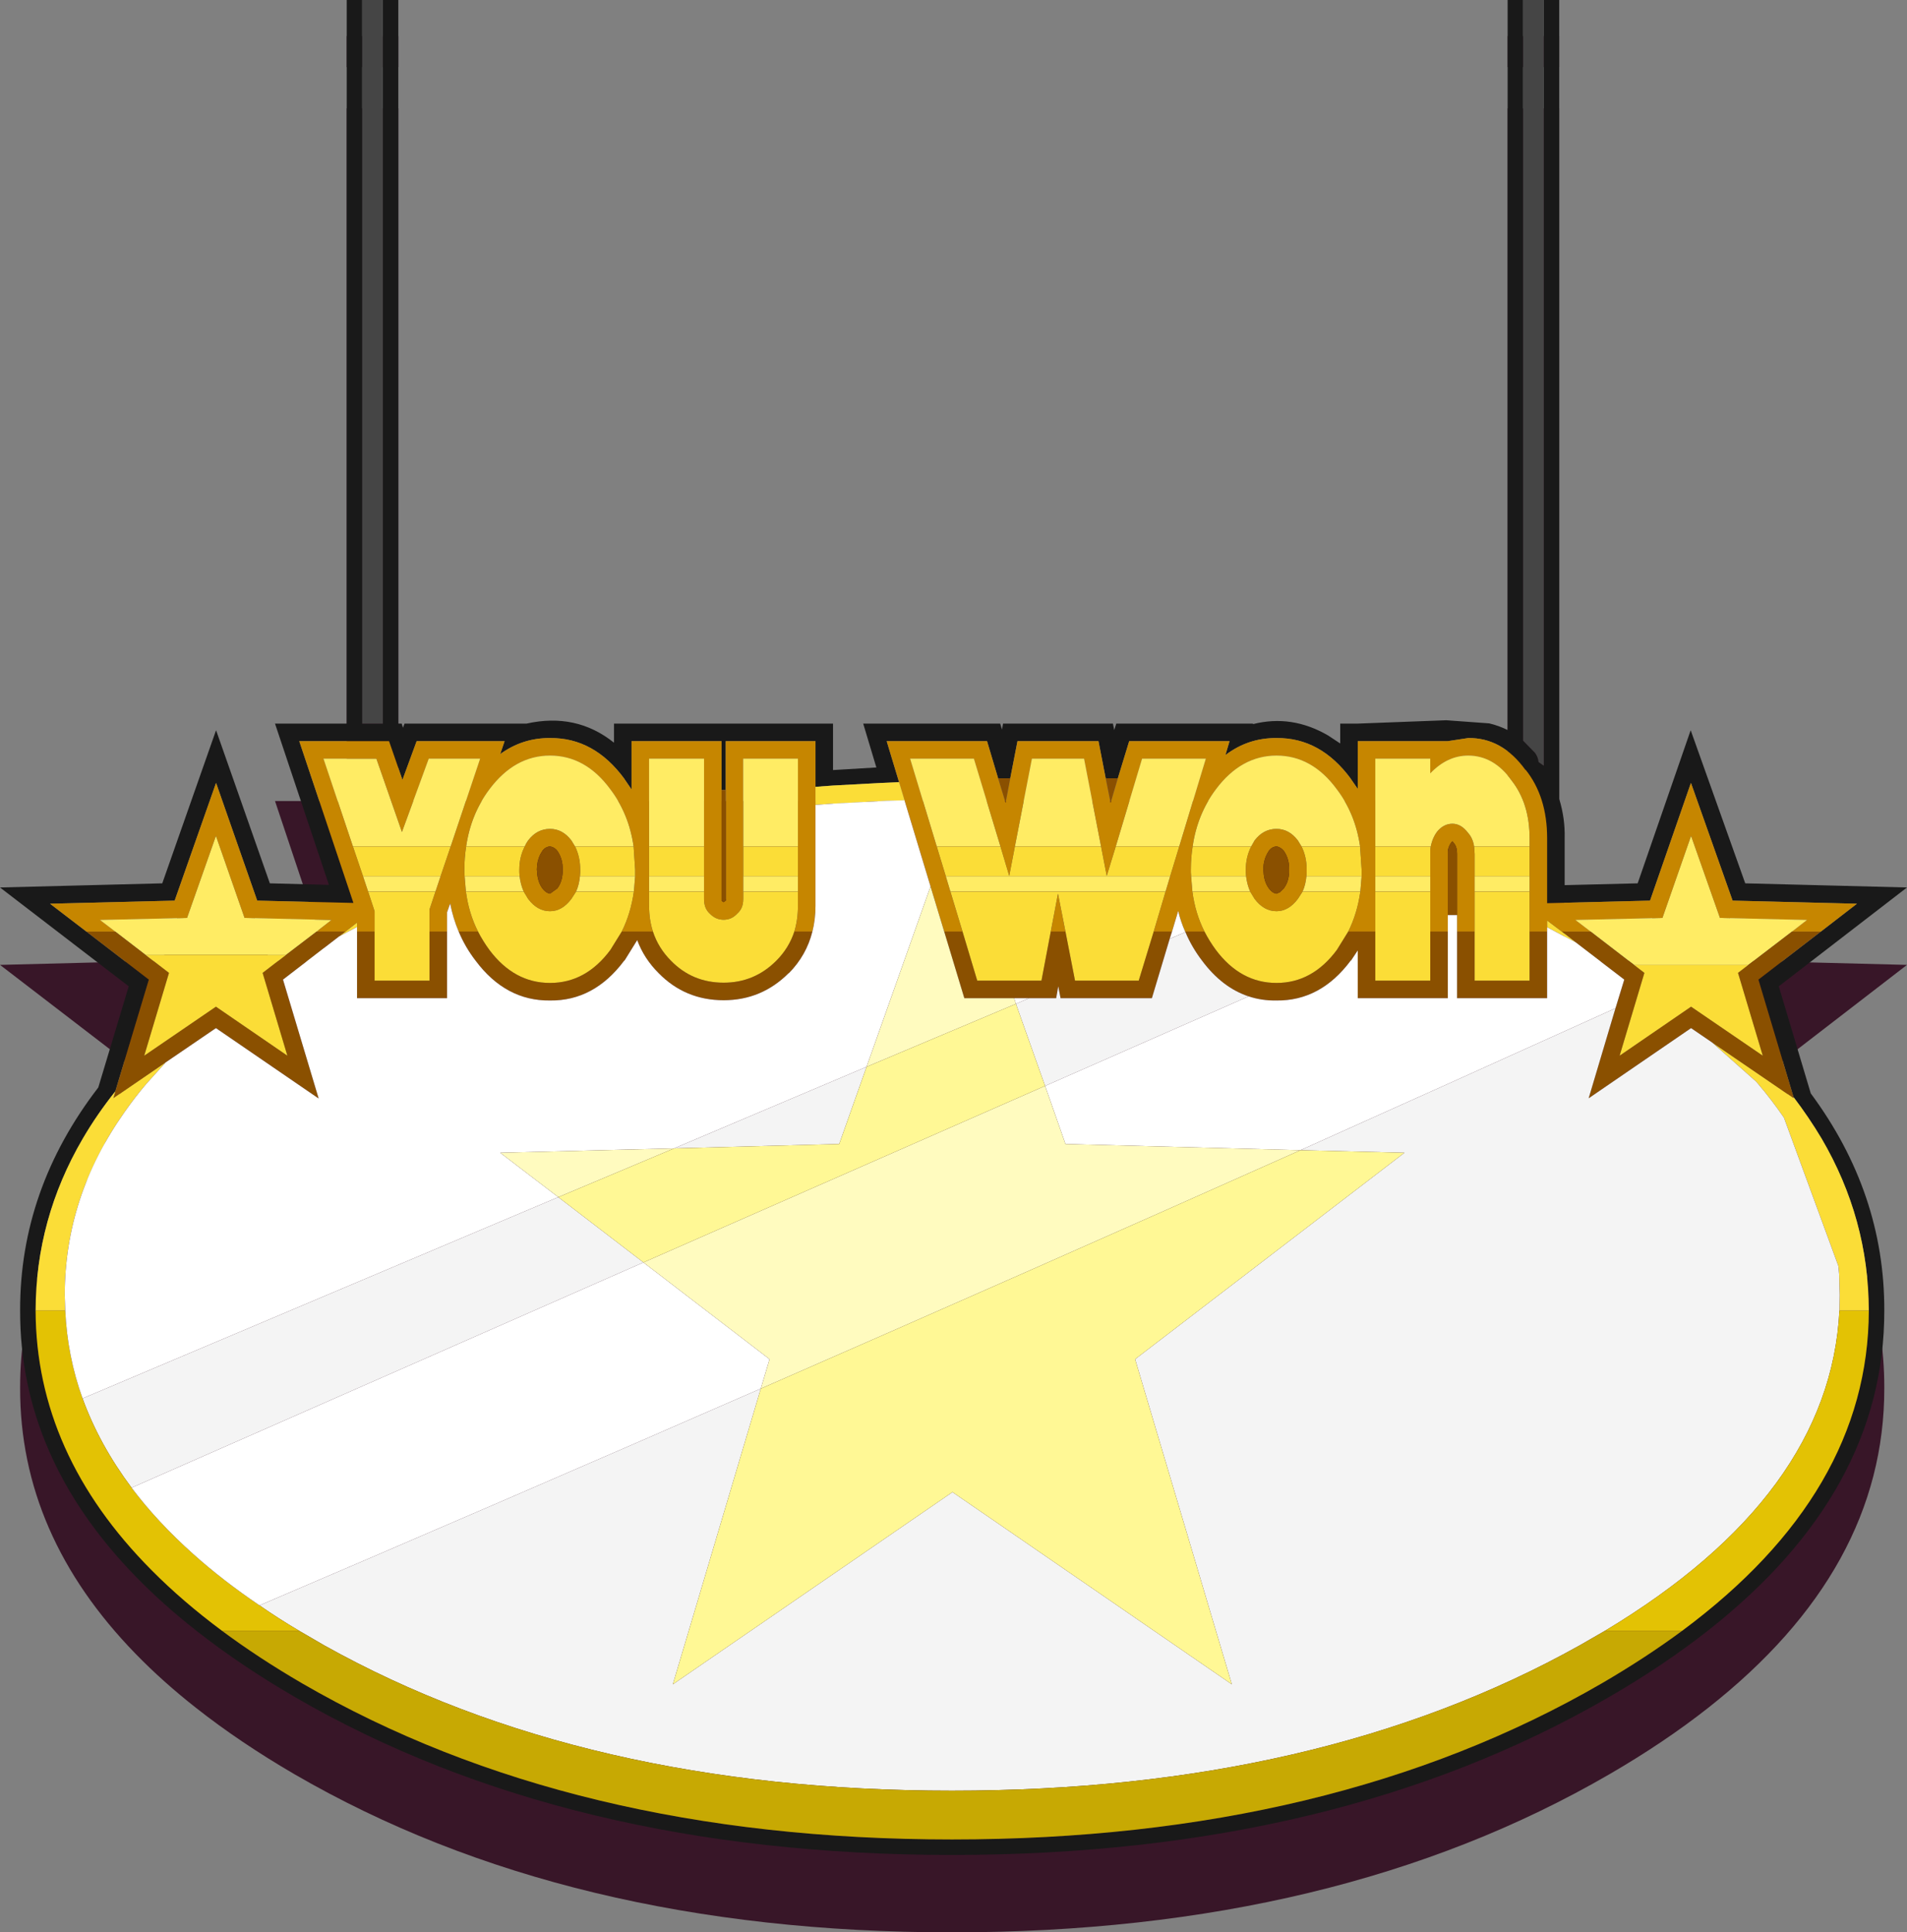 <?xml version="1.0" encoding="UTF-8" standalone="no"?>
<svg xmlns:ffdec="https://www.free-decompiler.com/flash" xmlns:xlink="http://www.w3.org/1999/xlink" ffdec:objectType="shape" height="374.4px" width="369.6px" xmlns="http://www.w3.org/2000/svg">
  <rect width="100%" height="100%" fill="#808080" stroke="none"/>
  <g transform="matrix(1.0, 0.0, 0.0, 1.0, 12.55, 154.9)">
    <path d="M64.65 -133.9 L64.65 0.3 65.3 0.3 65.55 1.1 65.85 0.3 89.5 0.3 Q99.15 -1.85 106.45 4.0 L106.45 0.3 148.9 0.3 148.9 9.3 157.3 8.8 154.75 0.3 181.3 0.3 181.65 1.45 181.85 0.3 203.15 0.3 203.4 1.55 203.8 0.3 230.3 0.3 230.3 0.4 Q237.8 -1.5 244.85 2.6 246.1 3.3 247.2 4.15 L247.2 0.3 250.6 0.3 267.75 -0.35 276.0 0.25 276.05 0.25 Q277.95 0.7 279.65 1.55 L279.65 -133.9 289.65 -133.9 289.65 14.9 Q290.8 18.7 290.7 22.5 L290.7 31.6 304.85 31.25 315.1 1.65 315.15 1.65 325.7 31.25 357.05 32.05 332.2 51.2 338.4 71.95 Q352.7 91.25 352.65 114.0 L352.65 114.05 Q352.7 149.15 318.45 176.05 310.0 182.7 299.4 188.85 246.6 219.5 171.95 219.5 97.3 219.5 44.5 188.85 33.95 182.7 25.5 176.05 19.0 170.95 13.75 165.55 -8.7 142.5 -8.65 114.05 L-8.65 114.0 Q-8.7 90.55 6.5 70.8 L12.4 51.2 -12.55 32.05 18.9 31.25 29.3 1.65 29.35 1.65 39.75 31.25 51.2 31.55 40.75 0.3 54.65 0.3 54.65 -133.9 64.65 -133.9 M279.65 -141.9 L279.65 -147.9 289.65 -147.9 289.65 -141.9 279.65 -141.9 M64.65 -141.9 L54.65 -141.9 54.65 -147.9 64.65 -147.9 64.65 -141.9" fill="#381628" fill-rule="evenodd" stroke="none"/>
    <path d="M61.65 -154.9 L64.65 -154.9 64.65 -14.7 65.3 -14.7 65.55 -13.9 65.85 -14.7 89.5 -14.7 Q99.15 -16.85 106.45 -11.0 L106.45 -14.7 148.9 -14.7 148.9 -5.7 157.3 -6.2 154.75 -14.7 181.3 -14.7 181.65 -13.55 181.85 -14.7 203.15 -14.7 203.4 -13.45 203.8 -14.7 230.3 -14.7 230.3 -14.6 Q237.8 -16.5 244.85 -12.4 L247.2 -10.85 247.2 -14.7 250.6 -14.7 267.75 -15.35 276.0 -14.75 276.05 -14.75 Q277.95 -14.3 279.65 -13.45 L279.65 -154.9 282.65 -154.9 282.65 -11.4 284.95 -9.05 Q285.55 -8.25 285.65 -7.25 L286.65 -6.55 286.65 -154.9 289.65 -154.9 289.65 -0.1 Q290.8 3.7 290.7 7.5 L290.7 16.6 304.85 16.25 315.1 -13.35 315.15 -13.35 325.7 16.25 357.05 17.05 332.2 36.2 338.4 56.95 Q352.7 76.25 352.65 99.0 L352.65 99.05 Q352.7 134.15 318.45 161.05 310.0 167.7 299.4 173.85 246.6 204.5 171.95 204.5 97.3 204.5 44.5 173.85 33.95 167.7 25.5 161.05 19.0 155.95 13.75 150.55 -8.7 127.5 -8.65 99.05 L-8.65 99.0 Q-8.7 75.55 6.5 55.8 L12.4 36.2 -12.55 17.05 18.9 16.25 29.3 -13.35 29.35 -13.35 39.75 16.25 51.2 16.55 40.75 -14.7 54.65 -14.7 54.65 -154.9 57.65 -154.9 57.65 -14.7 61.65 -14.7 61.65 -154.9 M127.3 -1.85 L127.3 -11.3 109.85 -11.3 109.85 -1.95 108.45 -4.0 108.5 -3.95 Q102.6 -12.0 94.05 -11.9 88.75 -11.95 84.4 -8.8 L85.25 -11.3 68.2 -11.3 65.45 -3.8 62.85 -11.3 45.45 -11.3 55.95 20.05 37.3 19.6 29.35 -3.15 29.3 -3.15 21.3 19.6 -2.85 20.2 4.2 25.6 16.3 34.9 9.8 56.55 Q6.25 61.0 3.5 65.7 -5.6 81.25 -5.65 99.0 L-5.65 99.05 Q-5.55 126.85 16.85 149.35 22.85 155.4 30.45 161.05 37.5 166.3 46.0 171.25 98.2 201.5 171.95 201.5 245.7 201.5 297.9 171.25 306.4 166.3 313.5 161.05 349.55 134.3 349.65 99.05 L349.65 99.0 Q349.6 81.25 340.5 65.7 338.05 61.6 335.05 57.65 L328.25 34.9 340.35 25.6 347.35 20.2 323.25 19.6 315.2 -3.15 315.15 -3.15 307.25 19.6 287.3 20.1 287.3 7.5 Q287.3 -0.55 283.1 -5.8 L283.15 -5.65 Q278.6 -12.0 272.0 -11.9 L268.05 -11.3 250.6 -11.3 250.6 -2.05 249.25 -4.0 249.3 -3.95 Q243.4 -12.0 234.85 -11.9 229.35 -11.95 224.95 -8.6 L225.75 -11.3 206.3 -11.3 204.1 -4.1 201.75 -4.1 200.35 -11.3 184.65 -11.3 183.25 -4.1 180.9 -4.1 178.75 -11.3 159.3 -11.3 161.7 -3.35 158.2 -3.2 148.9 -2.7 145.5 -2.45 145.5 -11.3 128.1 -11.3 128.1 -1.85 127.3 -1.85" fill="#191919" fill-rule="evenodd" stroke="none"/>
    <path d="M282.65 -154.9 L286.65 -154.9 286.65 -6.55 285.65 -7.25 Q285.55 -8.25 284.95 -9.05 L282.65 -11.4 282.65 -154.9 M57.65 -154.9 L61.65 -154.9 61.65 -14.7 57.65 -14.7 57.65 -154.9" fill="#454545" fill-rule="evenodd" stroke="none"/>
    <path d="M4.2 25.6 L-2.85 20.2 21.3 19.6 29.3 -3.15 29.35 -3.15 37.3 19.6 55.95 20.05 45.45 -11.3 62.85 -11.3 65.45 -3.8 68.2 -11.3 85.25 -11.3 84.4 -8.8 Q88.75 -11.95 94.05 -11.9 102.6 -12.0 108.5 -3.95 L108.45 -4.0 109.85 -1.95 109.85 -11.3 127.3 -11.3 127.3 -1.85 127.3 19.3 127.3 19.6 127.45 19.75 127.7 19.9 127.85 19.8 128.15 19.55 128.1 19.3 128.1 -1.85 128.1 -11.3 145.5 -11.3 145.5 -2.45 145.5 1.05 145.5 20.65 Q145.5 23.25 144.9 25.6 L141.4 25.6 Q142.1 23.3 142.1 20.65 L142.1 17.85 142.1 14.85 142.1 9.1 142.1 -7.9 131.5 -7.9 131.5 9.1 131.5 14.85 131.5 17.85 131.5 19.3 Q131.5 21.1 130.35 22.1 129.25 23.3 127.7 23.3 126.15 23.3 125.0 22.1 123.9 21.1 123.9 19.3 L123.9 17.85 123.9 14.85 123.9 9.1 123.9 -7.9 113.25 -7.9 113.25 9.1 113.25 14.85 113.25 17.85 113.25 20.65 Q113.25 23.3 114.0 25.6 L107.95 25.6 Q109.7 22.1 110.3 17.85 L110.55 14.85 110.55 14.1 110.55 13.6 110.25 9.1 Q109.35 2.8 105.75 -1.95 100.95 -8.5 94.05 -8.5 87.2 -8.5 82.3 -1.95 78.7 2.85 77.8 9.1 77.45 11.25 77.45 13.6 L77.45 14.1 77.5 14.85 77.75 17.85 Q78.3 22.05 80.1 25.6 L76.35 25.6 Q75.25 23.0 74.7 20.15 L74.1 21.85 74.1 25.6 70.7 25.6 70.7 21.3 71.85 17.85 72.85 14.85 74.8 9.1 80.5 -7.9 70.55 -7.9 65.35 6.3 60.4 -7.9 50.15 -7.9 55.85 9.1 57.8 14.85 58.8 17.85 60.05 21.65 60.05 25.6 56.65 25.6 56.65 24.7 56.65 23.85 54.4 25.6 48.8 25.6 51.7 23.35 34.85 22.95 29.3 7.05 23.7 22.95 6.85 23.35 9.8 25.6 4.2 25.6 M161.7 -3.35 L159.3 -11.3 178.75 -11.3 180.9 -4.1 182.35 0.65 183.25 -4.1 184.65 -11.3 200.35 -11.3 201.75 -4.1 202.7 0.65 204.1 -4.1 206.3 -11.3 225.75 -11.3 224.95 -8.6 Q229.35 -11.95 234.85 -11.9 243.4 -12.0 249.3 -3.95 L249.25 -4.0 250.6 -2.05 250.6 -11.3 268.05 -11.3 272.0 -11.9 Q278.6 -12.0 283.15 -5.65 L283.1 -5.8 Q287.3 -0.55 287.3 7.5 L287.3 20.1 307.25 19.6 315.15 -3.15 315.2 -3.15 323.25 19.6 347.35 20.2 340.35 25.6 334.75 25.6 337.65 23.35 320.8 22.95 315.2 7.05 309.65 22.95 292.8 23.35 295.75 25.6 290.15 25.6 287.3 23.45 287.3 24.75 287.3 25.6 283.9 25.6 283.9 17.85 283.9 14.85 283.9 9.1 283.9 7.5 Q283.9 0.75 280.4 -3.7 276.95 -8.5 272.0 -8.5 267.95 -8.5 264.65 -5.05 L264.65 -7.9 254.0 -7.9 254.0 9.1 254.0 14.85 254.0 17.85 254.0 25.6 248.75 25.6 Q250.5 22.1 251.1 17.85 L251.35 14.85 251.35 14.1 251.35 13.6 251.05 9.1 Q250.15 2.8 246.55 -1.95 241.75 -8.5 234.85 -8.5 228.0 -8.5 223.1 -1.95 219.5 2.85 218.6 9.1 218.25 11.25 218.25 13.6 L218.25 14.1 218.3 14.85 218.55 17.85 Q219.1 22.05 220.9 25.6 L217.15 25.6 Q216.3 23.7 215.8 21.6 L214.6 25.6 211.05 25.6 213.35 17.85 214.25 14.85 216.0 9.1 221.15 -7.9 208.8 -7.9 203.7 9.1 201.95 14.8 200.85 9.1 197.55 -7.9 187.45 -7.9 184.15 9.1 183.05 14.8 181.35 9.1 176.2 -7.9 163.85 -7.9 169.0 9.1 170.75 14.85 171.65 17.85 174.0 25.6 170.45 25.6 167.8 16.85 162.75 0.15 161.7 -3.35 M273.25 25.6 L269.85 25.6 269.85 22.4 269.85 10.55 Q269.85 9.4 269.45 8.75 L269.3 8.55 268.95 8.1 268.75 8.3 Q268.2 9.0 268.05 10.0 L268.05 22.4 268.05 25.6 264.65 25.6 264.65 17.85 264.65 14.85 264.65 9.8 264.75 9.1 Q265.1 7.35 266.05 6.15 267.3 4.7 268.95 4.7 270.65 4.7 272.0 6.5 272.9 7.5 273.15 9.1 L273.25 10.55 273.25 14.85 273.25 17.85 273.25 25.6 M236.3 10.0 Q235.65 9.2 234.85 9.1 234.0 9.15 233.4 9.9 L233.35 10.0 Q232.3 11.55 232.3 13.6 L232.35 14.1 Q232.45 15.95 233.35 17.2 234.0 18.1 234.8 18.25 L234.85 18.25 235.55 17.95 236.3 17.2 236.35 17.1 Q237.2 15.95 237.3 14.1 L237.3 13.6 Q237.35 11.55 236.3 10.0 M229.95 9.1 L230.6 7.95 Q232.3 5.7 234.85 5.7 237.3 5.7 239.0 7.95 L239.7 9.1 Q240.7 11.1 240.7 13.6 L240.7 14.1 240.65 14.85 Q240.5 16.55 239.9 17.85 L239.0 19.25 Q237.2 21.65 234.85 21.65 232.4 21.65 230.6 19.25 L229.75 17.85 Q229.15 16.5 228.95 14.85 L228.9 14.1 228.9 13.6 Q228.9 11.15 229.95 9.1 M191.1 25.6 L192.5 18.25 193.95 25.6 191.1 25.6 M92.55 10.0 L92.15 10.65 Q91.5 12.0 91.5 13.6 L91.55 14.1 Q91.65 15.95 92.55 17.2 93.2 18.1 94.05 18.25 L95.5 17.2 95.55 17.1 Q96.4 15.95 96.5 14.1 L96.5 13.6 Q96.55 11.55 95.5 10.0 L95.3 9.75 Q94.75 9.2 94.05 9.1 93.2 9.15 92.6 9.9 L92.55 10.0 M89.15 9.1 Q89.4 8.5 89.8 7.95 91.5 5.7 94.05 5.7 96.5 5.7 98.2 7.95 L98.9 9.1 Q99.9 11.1 99.9 13.6 L99.9 14.1 99.85 14.85 Q99.7 16.55 99.1 17.85 L98.2 19.25 Q96.4 21.65 94.05 21.65 91.6 21.65 89.8 19.25 L88.95 17.85 Q88.35 16.5 88.15 14.85 L88.1 14.1 88.1 13.6 Q88.1 11.15 89.15 9.1" fill="#c68600" fill-rule="evenodd" stroke="none"/>
    <path d="M9.8 25.6 L6.85 23.35 23.7 22.95 29.3 7.05 34.85 22.95 51.7 23.35 48.8 25.6 42.9 30.1 15.65 30.1 9.8 25.6 M58.8 17.85 L57.8 14.85 72.85 14.85 71.85 17.85 58.8 17.85 M55.85 9.1 L50.15 -7.9 60.4 -7.9 65.35 6.3 70.55 -7.9 80.5 -7.9 74.8 9.1 55.85 9.1 M77.75 17.85 L77.5 14.85 88.15 14.85 Q88.35 16.5 88.95 17.85 L77.75 17.85 M77.8 9.1 Q78.7 2.85 82.3 -1.95 87.2 -8.5 94.05 -8.5 100.95 -8.5 105.75 -1.95 109.35 2.8 110.25 9.1 L98.9 9.1 98.2 7.95 Q96.5 5.7 94.05 5.7 91.5 5.7 89.8 7.95 89.4 8.5 89.15 9.1 L77.8 9.1 M110.55 14.85 L110.3 17.85 99.1 17.85 Q99.7 16.55 99.85 14.85 L110.55 14.85 M113.25 17.85 L113.25 14.85 123.9 14.85 123.9 17.85 113.25 17.85 M113.25 9.1 L113.25 -7.9 123.9 -7.9 123.9 9.1 113.25 9.1 M131.5 17.85 L131.5 14.85 142.1 14.85 142.1 17.85 131.5 17.85 M131.5 9.1 L131.5 -7.9 142.1 -7.9 142.1 9.1 131.5 9.1 M171.65 17.85 L170.75 14.85 214.25 14.85 213.35 17.85 171.65 17.85 M169.0 9.1 L163.85 -7.9 176.2 -7.9 181.35 9.1 169.0 9.1 M184.15 9.1 L187.45 -7.9 197.55 -7.9 200.85 9.1 184.15 9.1 M203.7 9.1 L208.8 -7.9 221.15 -7.9 216.0 9.1 203.7 9.1 M218.55 17.85 L218.3 14.85 228.95 14.85 Q229.15 16.5 229.75 17.85 L218.55 17.85 M218.6 9.1 Q219.5 2.85 223.1 -1.95 228.0 -8.5 234.85 -8.5 241.75 -8.5 246.55 -1.95 250.15 2.8 251.05 9.1 L239.7 9.1 239.0 7.95 Q237.3 5.7 234.85 5.7 232.3 5.7 230.6 7.95 L229.95 9.1 218.6 9.1 M251.35 14.85 L251.1 17.85 239.9 17.85 Q240.5 16.55 240.65 14.85 L251.35 14.85 M254.0 17.85 L254.0 14.85 264.65 14.85 264.65 17.85 254.0 17.85 M254.0 9.1 L254.0 -7.9 264.65 -7.9 264.65 -5.05 Q267.95 -8.5 272.0 -8.5 276.95 -8.5 280.4 -3.7 283.9 0.75 283.9 7.5 L283.9 9.1 273.15 9.1 Q272.9 7.5 272.0 6.5 270.65 4.7 268.95 4.7 267.3 4.7 266.05 6.15 265.1 7.35 264.75 9.1 L254.0 9.1 M283.9 14.85 L283.9 17.85 273.25 17.85 273.25 14.85 283.9 14.85 M295.75 25.6 L292.8 23.35 309.65 22.95 315.2 7.05 320.8 22.95 337.65 23.35 334.75 25.6 326.25 32.1 304.2 32.1 295.75 25.6" fill="#ffec64" fill-rule="evenodd" stroke="none"/>
    <path d="M4.2 25.6 L9.8 25.6 15.65 30.1 20.2 33.6 15.4 49.65 29.3 40.15 43.15 49.65 38.35 33.6 42.9 30.1 48.8 25.6 54.4 25.6 53.15 26.55 42.3 34.9 49.2 57.9 49.15 57.9 29.3 44.3 19.55 50.95 9.4 57.9 9.8 56.55 16.3 34.9 4.2 25.6 M56.65 25.6 L60.05 25.6 60.05 35.1 70.7 35.1 70.7 25.6 74.1 25.6 74.1 38.5 56.65 38.5 56.65 25.6 M76.35 25.6 L80.1 25.6 Q81.05 27.45 82.3 29.15 87.1 35.55 94.05 35.55 101.0 35.55 105.75 29.15 L107.95 25.6 114.0 25.6 Q115.05 28.8 117.5 31.25 121.65 35.5 127.7 35.5 133.65 35.5 137.9 31.25 140.35 28.8 141.4 25.6 L144.9 25.6 Q143.75 30.2 140.35 33.65 L140.3 33.65 Q135.05 38.9 127.7 38.9 120.25 38.9 115.1 33.65 112.25 30.8 110.95 27.25 L108.5 31.2 108.45 31.2 Q102.6 39.05 94.05 38.95 85.45 39.05 79.6 31.2 77.6 28.6 76.35 25.6 M128.1 -1.85 L128.1 19.3 128.15 19.55 127.85 19.8 127.7 19.9 127.45 19.75 127.3 19.6 127.3 19.3 127.3 -1.85 128.1 -1.85 M170.45 25.6 L174.0 25.6 176.85 35.1 189.3 35.1 191.1 25.6 193.95 25.6 195.8 35.1 208.15 35.1 211.05 25.6 214.6 25.6 214.15 27.0 210.7 38.5 193.0 38.5 192.55 36.2 192.15 38.5 186.9 38.5 184.0 38.5 174.35 38.5 170.45 25.6 M217.15 25.6 L220.9 25.6 Q221.85 27.45 223.1 29.15 227.9 35.55 234.85 35.55 241.8 35.55 246.55 29.15 L248.75 25.6 254.0 25.6 254.0 35.1 264.65 35.1 264.65 25.6 268.05 25.6 268.05 38.5 250.6 38.5 250.6 29.25 249.3 31.2 249.25 31.2 Q243.4 39.05 234.85 38.95 232.0 39.0 229.45 38.15 224.3 36.45 220.4 31.2 218.45 28.65 217.2 25.7 L217.15 25.6 M283.9 25.6 L287.3 25.6 287.3 38.5 269.85 38.5 269.85 25.6 273.25 25.6 273.25 35.1 283.9 35.1 283.9 25.6 M290.15 25.6 L295.75 25.6 304.2 32.1 306.15 33.6 301.35 49.65 315.2 40.15 329.1 49.65 324.3 33.6 326.25 32.1 334.75 25.6 340.35 25.6 328.25 34.9 335.05 57.65 335.1 57.9 319.3 47.1 315.2 44.3 295.35 57.9 300.55 40.45 302.25 34.9 292.85 27.7 290.15 25.6 M204.1 -4.1 L202.7 0.65 201.75 -4.1 204.1 -4.1 M183.25 -4.1 L182.35 0.65 180.9 -4.1 183.25 -4.1 M268.05 22.4 L268.05 10.0 Q268.2 9.0 268.75 8.3 L268.95 8.1 269.3 8.55 269.45 8.75 Q269.85 9.4 269.85 10.55 L269.85 22.4 268.05 22.4 M236.3 10.0 Q237.35 11.55 237.3 13.6 L237.3 14.1 Q237.2 15.95 236.35 17.1 L236.3 17.2 235.55 17.95 234.85 18.25 234.8 18.25 Q234.0 18.1 233.35 17.2 232.45 15.95 232.35 14.1 L232.3 13.6 Q232.3 11.55 233.35 10.0 L233.4 9.9 Q234.0 9.15 234.85 9.1 235.65 9.2 236.3 10.0 M92.55 10.0 L92.6 9.9 Q93.2 9.15 94.05 9.1 94.75 9.2 95.3 9.75 L95.5 10.0 Q96.55 11.55 96.5 13.6 L96.5 14.1 Q96.4 15.95 95.55 17.1 L95.5 17.2 94.05 18.25 Q93.2 18.1 92.55 17.2 91.65 15.95 91.55 14.1 L91.5 13.6 Q91.5 12.0 92.15 10.65 L92.55 10.0" fill="#8a5000" fill-rule="evenodd" stroke="none"/>
    <path d="M54.4 25.6 L56.65 23.85 56.65 24.7 53.15 26.55 54.4 25.6 M60.05 25.6 L60.05 21.65 58.8 17.85 71.85 17.85 70.7 21.3 70.7 25.6 70.7 35.1 60.05 35.1 60.05 25.6 M57.8 14.85 L55.85 9.1 74.8 9.1 72.85 14.85 57.8 14.85 M80.1 25.6 Q78.3 22.05 77.75 17.85 L88.95 17.85 89.8 19.25 Q91.6 21.65 94.05 21.65 96.4 21.65 98.2 19.25 L99.1 17.85 110.3 17.85 Q109.7 22.1 107.95 25.6 L105.75 29.15 Q101.0 35.55 94.05 35.55 87.1 35.55 82.3 29.15 81.05 27.45 80.1 25.6 M77.5 14.85 L77.45 14.1 77.45 13.6 Q77.45 11.25 77.8 9.1 L89.15 9.1 Q88.1 11.15 88.1 13.6 L88.1 14.1 88.15 14.85 77.5 14.85 M110.25 9.1 L110.55 13.6 110.55 14.1 110.55 14.85 99.85 14.85 99.9 14.1 99.9 13.6 Q99.9 11.1 98.9 9.1 L110.25 9.1 M114.0 25.6 Q113.25 23.3 113.25 20.65 L113.25 17.85 123.9 17.85 123.9 19.3 Q123.9 21.1 125.0 22.1 126.15 23.3 127.7 23.3 129.25 23.3 130.35 22.1 131.5 21.1 131.5 19.3 L131.5 17.85 142.1 17.85 142.1 20.65 Q142.1 23.3 141.4 25.6 140.35 28.8 137.9 31.25 133.65 35.5 127.7 35.5 121.65 35.5 117.5 31.25 115.05 28.8 114.0 25.6 M113.25 14.85 L113.25 9.1 123.9 9.1 123.9 14.85 113.25 14.85 M131.5 14.85 L131.5 9.1 142.1 9.1 142.1 14.85 131.5 14.85 M145.5 1.05 L145.5 -2.45 148.9 -2.7 158.2 -3.2 161.7 -3.35 162.75 0.15 159.25 0.25 148.9 0.8 145.5 1.05 M174.0 25.6 L171.65 17.85 213.35 17.85 211.05 25.6 208.15 35.1 195.8 35.1 193.95 25.6 192.5 18.25 191.1 25.6 189.3 35.1 176.85 35.1 174.0 25.6 M170.75 14.85 L169.0 9.1 181.35 9.1 183.05 14.8 184.15 9.1 200.85 9.1 201.95 14.8 203.7 9.1 216.0 9.1 214.25 14.85 170.75 14.85 M220.9 25.6 Q219.1 22.05 218.55 17.85 L229.75 17.85 230.6 19.25 Q232.4 21.65 234.85 21.65 237.2 21.65 239.0 19.25 L239.9 17.85 251.1 17.85 Q250.5 22.1 248.75 25.6 L246.55 29.15 Q241.8 35.55 234.85 35.55 227.9 35.55 223.1 29.15 221.85 27.45 220.9 25.6 M218.3 14.85 L218.25 14.1 218.25 13.6 Q218.25 11.25 218.6 9.1 L229.95 9.1 Q228.9 11.15 228.9 13.6 L228.9 14.1 228.95 14.85 218.3 14.85 M251.05 9.1 L251.35 13.6 251.35 14.1 251.35 14.85 240.65 14.85 240.7 14.1 240.7 13.6 Q240.7 11.1 239.7 9.1 L251.05 9.1 M254.0 25.6 L254.0 17.85 264.65 17.85 264.65 25.6 264.65 35.1 254.0 35.1 254.0 25.6 M254.0 14.85 L254.0 9.1 264.75 9.1 264.65 9.8 264.65 14.85 254.0 14.85 M283.9 9.1 L283.9 14.85 273.25 14.85 273.25 10.55 273.15 9.1 283.9 9.1 M283.9 17.85 L283.9 25.6 283.9 35.1 273.25 35.1 273.25 25.6 273.25 17.85 283.9 17.85 M287.3 24.75 L287.3 23.45 290.15 25.6 292.85 27.7 287.3 24.75 M326.25 32.1 L324.3 33.6 329.1 49.65 315.2 40.15 301.35 49.65 306.15 33.6 304.2 32.1 326.25 32.1 M319.3 47.1 L335.1 57.9 335.05 57.65 Q338.05 61.6 340.5 65.7 349.6 81.25 349.65 99.0 L349.65 99.05 343.95 99.05 344.0 96.0 343.9 92.05 343.75 90.4 333.2 61.65 Q330.9 58.3 328.15 55.05 L327.8 54.65 319.3 47.1 M-5.65 99.05 L-5.65 99.0 Q-5.6 81.25 3.5 65.7 6.25 61.0 9.8 56.55 L9.4 57.9 19.55 50.95 15.85 55.05 Q13.55 57.75 11.6 60.55 0.0 76.95 0.0 96.0 L0.1 99.05 -5.65 99.05 M42.9 30.1 L38.35 33.6 43.15 49.65 29.3 40.15 15.4 49.65 20.2 33.6 15.65 30.1 42.9 30.1" fill="#fbdd37" fill-rule="evenodd" stroke="none"/>
    <path d="M319.3 47.1 L327.8 54.65 328.15 55.05 Q330.9 58.3 333.2 61.65 L343.75 90.4 343.9 92.05 344.0 96.0 343.95 99.05 Q342.15 134.85 298.55 161.05 L293.6 163.9 Q243.2 192.05 171.95 192.05 100.7 192.05 50.3 163.9 L45.4 161.05 Q41.35 158.65 37.75 156.15 86.4 135.35 134.9 114.15 L117.85 171.45 172.05 134.2 226.2 171.45 207.45 108.45 259.65 68.45 239.5 67.95 268.2 55.05 300.55 40.45 295.35 57.9 315.2 44.3 319.3 47.1 M229.45 38.15 L190.0 55.5 184.35 39.6 186.9 38.5 192.15 38.5 192.55 36.2 193.0 38.5 210.7 38.5 214.15 27.0 217.2 25.7 Q218.45 28.65 220.4 31.2 224.3 36.45 229.45 38.15 M112.15 89.7 L12.95 133.35 Q6.7 125.0 3.45 116.05 L95.65 77.05 112.15 89.7 M118.1 67.6 L155.4 51.8 150.1 66.75 118.1 67.6" fill="#f4f4f4" fill-rule="evenodd" stroke="none"/>
    <path d="M349.65 99.05 Q349.55 134.3 313.5 161.05 L298.55 161.05 Q342.15 134.85 343.95 99.05 L349.65 99.05 M30.45 161.05 Q22.85 155.4 16.85 149.35 -5.55 126.85 -5.65 99.05 L0.1 99.05 Q0.5 107.85 3.45 116.05 6.7 125.0 12.95 133.35 17.95 140.0 24.9 146.2 30.65 151.35 37.75 156.15 41.35 158.65 45.4 161.05 L30.45 161.05" fill="#e3c204" fill-rule="evenodd" stroke="none"/>
    <path d="M56.65 24.7 L56.65 25.6 56.65 38.5 74.1 38.5 74.1 25.6 74.1 21.85 74.7 20.15 Q75.25 23.0 76.35 25.6 77.6 28.6 79.6 31.2 85.45 39.05 94.05 38.95 102.6 39.05 108.45 31.2 L108.5 31.2 110.95 27.25 Q112.25 30.8 115.1 33.65 120.25 38.9 127.7 38.9 135.05 38.9 140.3 33.65 L140.35 33.65 Q143.75 30.2 144.9 25.6 145.5 23.25 145.5 20.65 L145.5 1.05 148.9 0.8 159.25 0.25 162.75 0.15 167.8 16.85 155.4 51.8 118.1 67.6 84.4 68.45 95.65 77.05 3.45 116.05 Q0.5 107.85 0.1 99.05 L0.0 96.0 Q0.0 76.95 11.6 60.55 13.55 57.75 15.85 55.05 L19.55 50.95 29.3 44.3 49.15 57.9 49.2 57.9 42.3 34.9 53.15 26.55 56.65 24.7 M214.6 25.6 L215.8 21.6 Q216.3 23.7 217.15 25.6 L217.2 25.7 214.15 27.0 214.6 25.6 M287.3 25.6 L287.3 24.75 292.85 27.7 302.25 34.9 300.55 40.45 268.2 55.05 239.5 67.95 193.95 66.75 190.0 55.5 229.45 38.15 Q232.0 39.0 234.85 38.95 243.4 39.05 249.25 31.2 L249.3 31.2 250.6 29.25 250.6 38.5 268.05 38.5 268.05 25.6 268.05 22.4 269.85 22.4 269.85 25.6 269.85 38.5 287.3 38.5 287.3 25.6 M134.9 114.15 Q86.4 135.35 37.75 156.15 30.65 151.35 24.9 146.2 17.95 140.0 12.95 133.35 L112.15 89.7 136.6 108.45 134.9 114.15 M184.0 38.5 L186.9 38.5 184.35 39.6 184.0 38.5" fill="#ffffff" fill-rule="evenodd" stroke="none"/>
    <path d="M167.8 16.85 L170.45 25.6 174.35 38.5 184.0 38.5 184.35 39.6 155.4 51.8 167.8 16.85 M190.0 55.5 L193.95 66.75 239.5 67.95 Q187.3 91.25 134.9 114.15 L136.6 108.45 112.15 89.7 190.0 55.5 M95.65 77.05 L84.4 68.45 118.1 67.6 95.65 77.05" fill="#fffbbf" fill-rule="evenodd" stroke="none"/>
    <path d="M239.5 67.95 L259.65 68.45 207.45 108.45 226.2 171.45 172.05 134.2 117.85 171.45 134.9 114.15 Q187.3 91.25 239.5 67.95 M184.35 39.6 L190.0 55.5 112.15 89.7 95.65 77.05 118.1 67.6 150.1 66.75 155.4 51.8 184.35 39.6" fill="#fff895" fill-rule="evenodd" stroke="none"/>
    <path d="M313.5 161.05 Q306.4 166.3 297.9 171.25 245.7 201.5 171.95 201.5 98.2 201.5 46.0 171.25 37.5 166.3 30.45 161.05 L45.4 161.05 50.3 163.9 Q100.7 192.05 171.95 192.05 243.2 192.05 293.6 163.9 L298.55 161.05 313.5 161.05" fill="#c7a903" fill-rule="evenodd" stroke="none"/>
  </g>
</svg>

